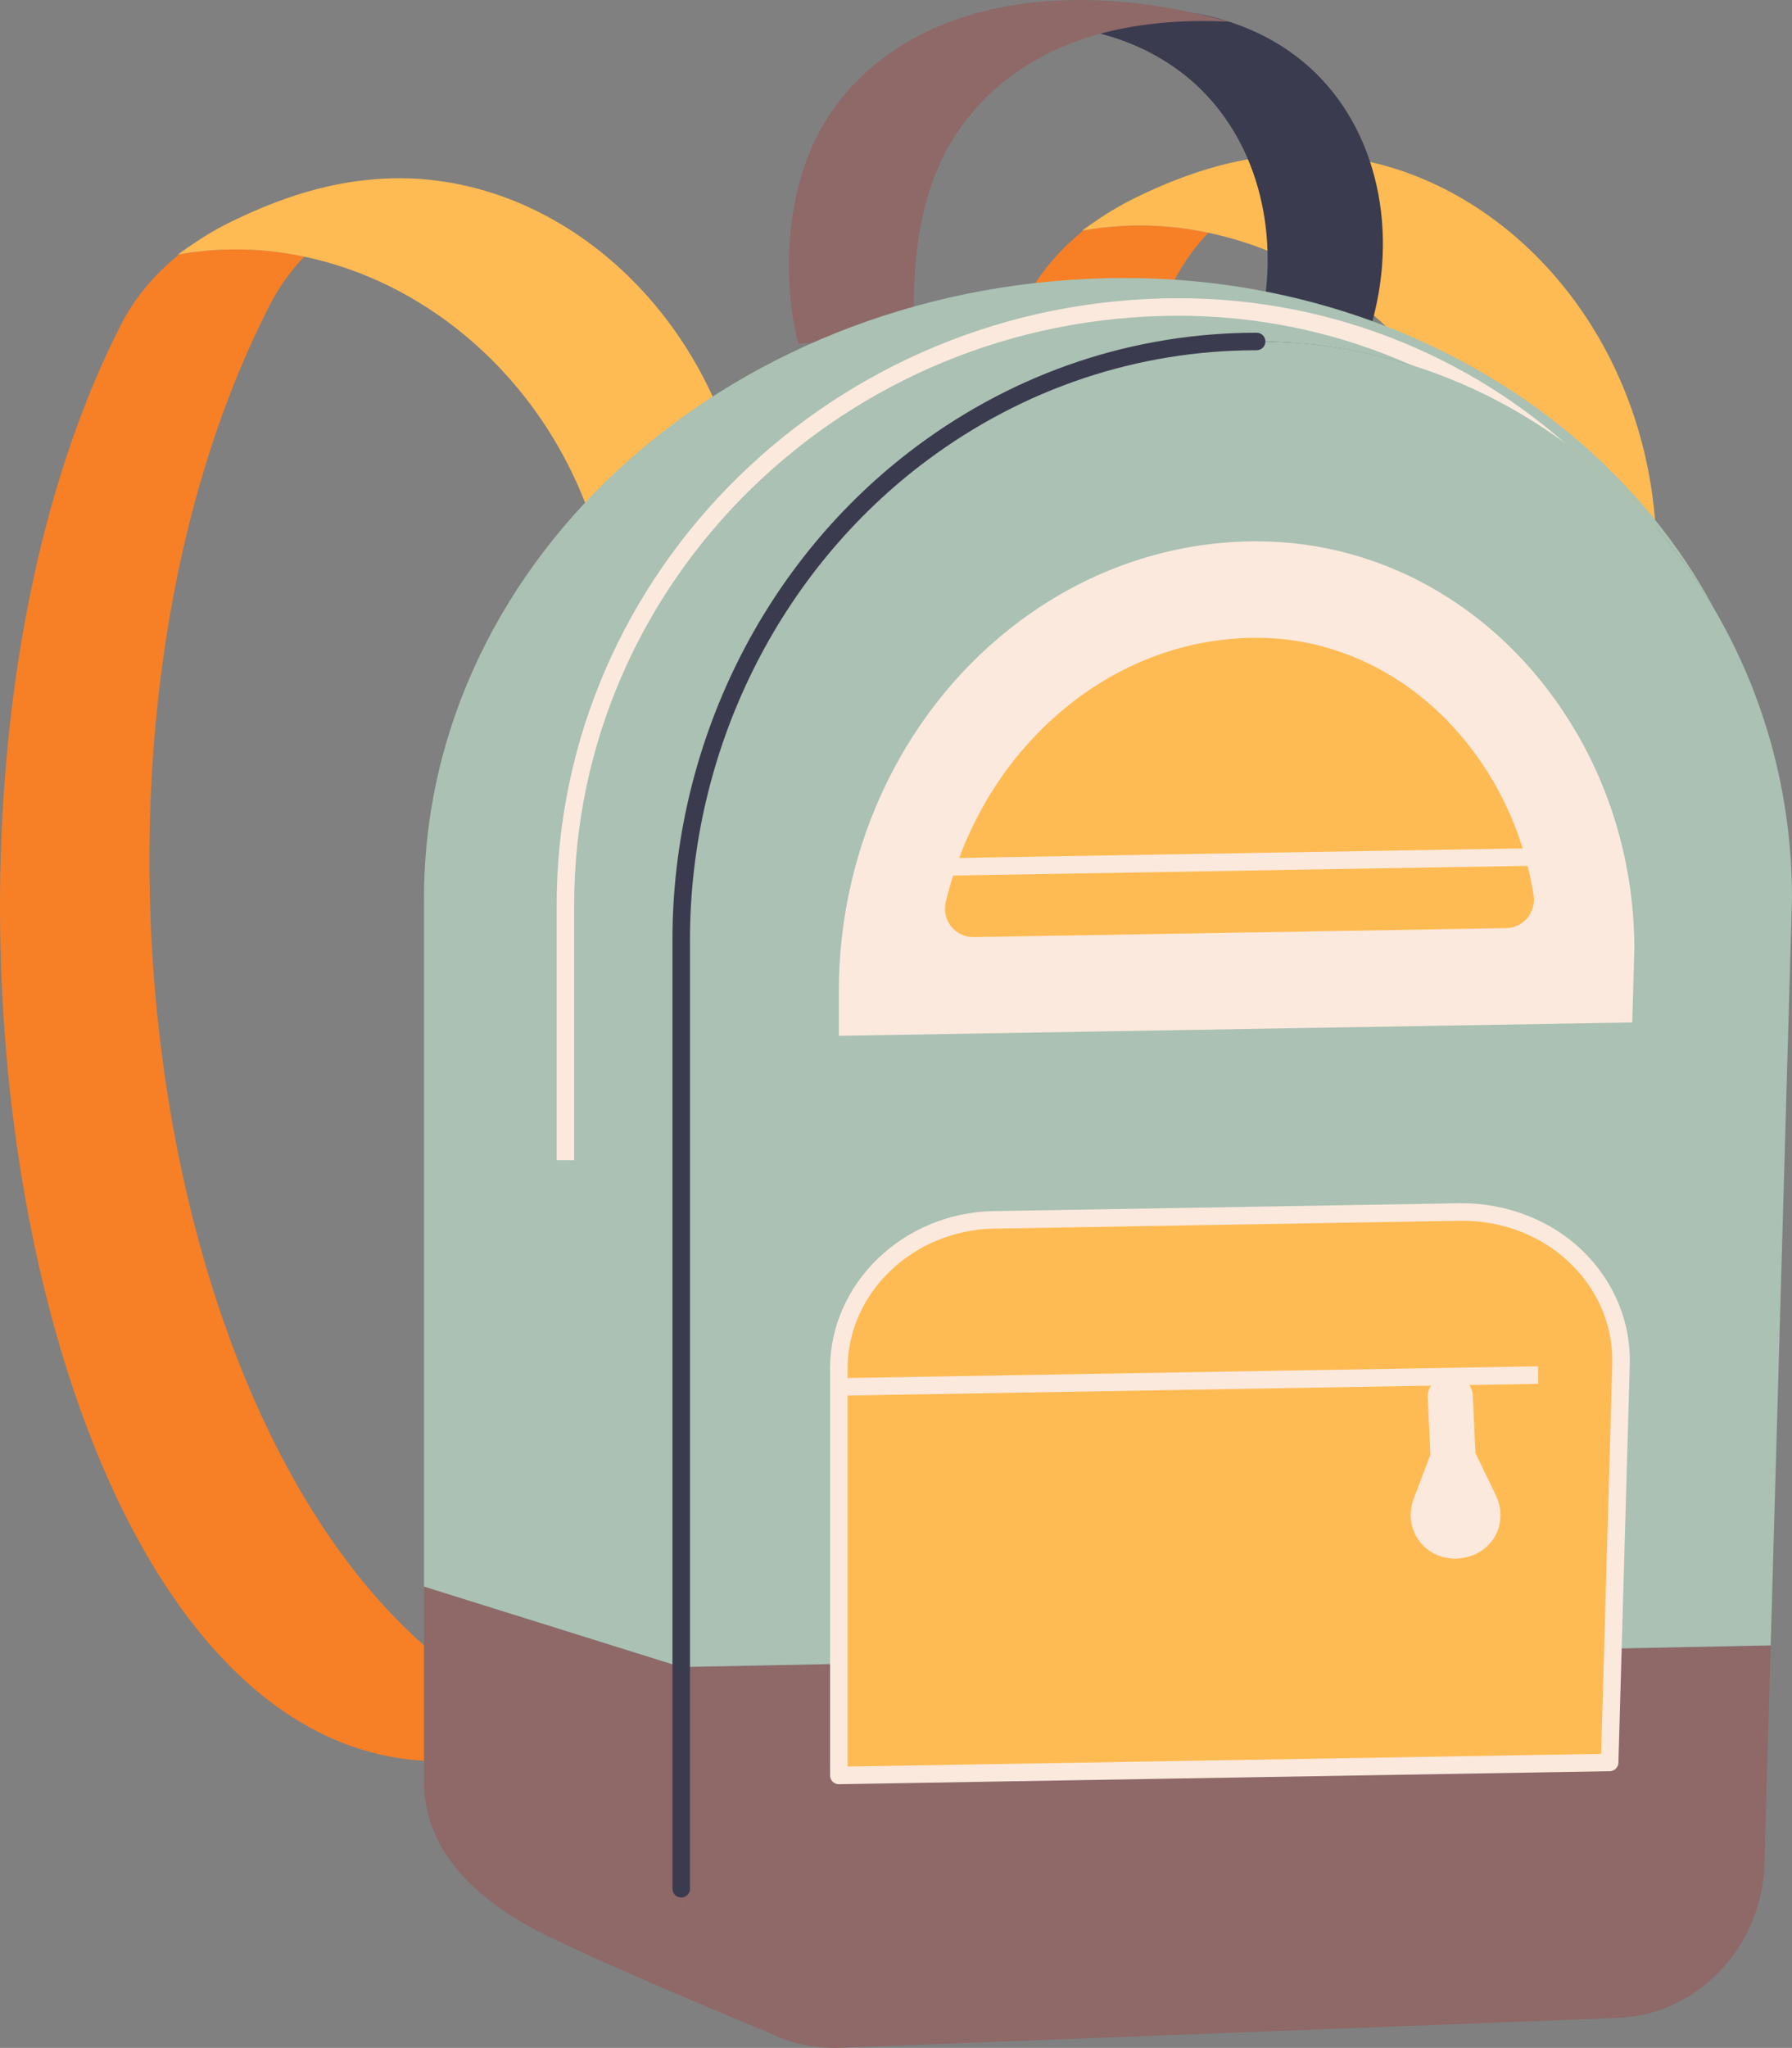 <svg id="_лой_2" xmlns="http://www.w3.org/2000/svg" width="945.43" height="1080" viewBox="0 0 945.43 1080"><rect x="0" y="0" width="945.43" height="1080" fill="#808080" stroke="none"/><g id="Education09_459796682"><g id="Education09_459796682-2"><path d="M541.02 158.34c7.4-14.42 18.02-26.69 30.6-36.81 12.63-2.2 25.74-3.07 39.08-2.34 2.13.12 4.27.27 6.42.47 6.86.62 13.66 1.7 20.39 3.1-7.1 7.52-13.22 15.92-17.99 25.22-135.28 263.8-46.05 720.9 183.47 757.06l-78.5 10.37c-231.1 24.33-318.75-493.27-183.47-757.06z" fill="#f77f26"/><path d="M580.96 114.64c7.31-4.7 15.04-8.91 22.82-12.6 10.01-4.74 20.06-8.67 29.25-11.65 20.27-6.58 44.14-10.76 69.97-8.26 1.59.15 3.18.39 4.77.59 85.18 10.89 160.84 91.4 165.99 200.21l-13.03 7.68-59.54 35.07c-5.11-105.52-78.14-185.05-163.67-202.92-6.73-1.41-13.53-2.48-20.39-3.1-2.15-.2-4.29-.35-6.42-.47-13.35-.73-26.46.14-39.08 2.34 3.01-2.42 6.13-4.71 9.35-6.88z" fill="#ffbb53"/><path d="M693.79 38.23c-21.69-21.04-50.92-31.67-80.97-33.16-19.61-.97-39.54 2.01-57.99 8.52 29.07 2 57.17 12.64 78.2 33.03 31.22 30.27 42.45 77.79 31.9 124.37-.78 3.45-1.69 6.89-2.71 10.33l58.71-1.79c17.82-51.69 7.87-107.35-27.14-141.31z" fill="#3b3b4f"/><path d="M93.82 134.24c3.23-2.46 6.64-4.76 10.12-7-3.22 2.17-6.34 4.46-9.35 6.88-.26.05-.52.07-.77.12z" fill="#ffbb53"/><path d="M126.76 114.64c-7.79 3.69-15.51 7.9-22.82 12.6 7.19-4.84 14.84-9.04 22.82-12.6z" fill="#ffbb53"/><path d="M63.99 170.94c7.4-14.42 18.02-26.69 30.6-36.81 12.63-2.2 25.74-3.07 39.08-2.34 2.13.12 4.27.27 6.42.47 6.86.62 13.66 1.7 20.39 3.1-7.1 7.52-13.22 15.92-17.99 25.22C7.21 424.36 96.45 881.47 325.96 917.63l-78.5 10.37C16.36 952.32-71.29 434.73 63.99 170.94z" fill="#f77f26"/><path d="M103.94 127.24c7.31-4.7 15.04-8.91 22.82-12.6 10.01-4.74 20.06-8.67 29.25-11.65 20.27-6.58 44.14-10.76 69.97-8.26 1.59.15 3.18.39 4.77.59 85.18 10.89 160.84 91.4 165.99 200.21l-13.03 7.68-59.54 35.07c-5.11-105.52-78.14-185.05-163.67-202.92-6.73-1.41-13.53-2.48-20.39-3.1-2.15-.2-4.29-.35-6.42-.47-13.35-.73-26.46.14-39.08 2.34 3.01-2.42 6.13-4.71 9.35-6.88z" fill="#ffbb53"/><path d="M570.84 121.64c3.23-2.46 6.64-4.76 10.12-7-3.22 2.17-6.34 4.46-9.35 6.88-.26.05-.52.07-.77.12z" fill="#ffbb53"/><path d="M603.78 102.04c-7.79 3.69-15.51 7.9-22.82 12.6 7.19-4.84 14.84-9.04 22.82-12.6z" fill="#ffbb53"/><path d="M507.1 66.85c35.47-48.99 94.05-57.76 141.28-55.41C563.92-12.15 484.87.36 443.41 52.54c-40 50.36-24.87 122.16-22.02 128.78l60.49-4.76c.46-22.55-2.27-71.76 25.21-109.71z" fill="#8e6968"/><path d="M359.4 996.1V879.15l-135.71-42.44v102.84c0 38.75 31.14 65.36 67.78 82.75 33.13 15.72 71.68 32.04 114.3 49.74l19.74 6.58-7.16-1.72c-33.9-9.85-58.95-42.2-58.95-80.82z" fill="#8e6968"/><path d="M359.4 495.64c0-174.27 135.92-315.55 303.59-315.55h0c102.4.0 192.07 56.64 241.6 141.42-54.99-103.34-173.65-174.9-311.23-174.9h0c-204.16.0-369.67 146.53-369.67 327.29v362.81l135.71 42.44V495.64z" fill="#aac1b3"/><path d="M302.91 611.86h-9.24v-134.41c0-176.54 147.15-320.17 328.02-320.17 168.45.0 305.5 133.76 305.5 298.19h-9.24c0-159.33-132.9-288.95-296.26-288.95-175.77.0-318.78 139.48-318.78 310.93v134.41z" fill="#fbe9dd"/><path d="M923.29 867.95l-262.52 5.21-301.37 5.98v116.95c0 38.62 25.05 70.96 58.95 80.81 7.84 2.28 16.16 3.36 24.74 3.03l410.09-15.71c16.35-.63 31.41-6.32 43.86-15.56 19.89-14.76 33.07-38.64 33.85-65.79l3.29-115.14-10.89.22z" fill="#8e6968"/><path d="M904.59 321.51c-49.53-84.78-139.2-141.42-241.6-141.42h0c-65.8.0-126.66 21.83-176.39 58.8-76.98 57.24-127.2 150.86-127.2 256.74v383.51l301.37-5.98 262.52-5.21 10.89-.22 11.25-394.08c0-55.7-14.93-107.77-40.84-152.14z" fill="#aac1b3"/><path d="M359.4 1000.72c-2.55.0-4.62-2.07-4.62-4.62V495.63c0-103 48.25-200.36 129.07-260.44 52.54-39.07 114.49-59.72 179.14-59.72 2.55.0 4.62 2.07 4.62 4.62s-2.07 4.62-4.62 4.62c-62.65.0-122.69 20.02-173.63 57.89-78.48 58.35-125.34 152.94-125.34 253.03V996.1c0 2.55-2.07 4.62-4.62 4.62z" fill="#3b3b4f"/><path d="M862.27 499.81c-.17-40.3-10.73-79.51-30.56-113.46-36.9-63.16-99.97-100.87-168.73-100.87-44.75.0-87.92 14.51-124.83 41.95-59.86 44.51-95.6 117.53-95.6 195.34v23.5l418.59-7.05 1.13-39.42z" fill="#fbe9dd"/><path d="M513.69 494.2c-9.79.16-17-8.99-14.72-18.51 10.35-43.22 34.76-81.57 69.54-107.43 28.06-20.87 60.73-31.9 94.47-31.9 50.47.0 97.13 28.28 124.8 75.66 10.69 18.29 17.89 38.64 21.31 59.94 1.45 9.05-5.25 17.35-14.41 17.51l-281 4.73z" fill="#ffbb53"/><path d="M770.46 639.17l-246.11 4.15c-45.41.76-81.8 35.63-81.8 78.37v214.63l406.67-6.85 5.99-209.82c1.27-44.65-37.3-81.27-84.75-80.48z" fill="#ffbb53"/><path d="M442.55 940.95c-1.21.0-2.38-.48-3.24-1.32-.88-.87-1.38-2.06-1.38-3.3V721.69c0-44.96 38.74-82.19 86.35-82.99l246.1-4.15h0c24.7-.21 48.88 9.2 65.86 26.38 15.84 16.03 24.22 36.93 23.6 58.85l-5.99 209.82c-.07 2.47-2.08 4.45-4.54 4.49l-406.67 6.85h-.08zm327.99-297.15-246.1 4.15c-42.6.72-77.26 33.8-77.26 73.75v209.94l397.55-6.7 5.87-205.41c.55-19.38-6.88-37.88-20.93-52.09-15.21-15.39-36.7-23.9-59.12-23.63h0z" fill="#fbe9dd"/><path d="M442.53 723.69h369v9.24h-369z" transform="translate(-12.23 10.71) rotate(-.97)" fill="#fbe9dd"/><path d="M478.49 449.79h369v9.24h-369z" transform="translate(-7.6 11.29) rotate(-.97)" fill="#fbe9dd"/><path d="M789.16 788.54l-10.76-22.28-1.36-30.26c-.28-6.18-5.82-10.97-12.39-10.71s-11.66 5.48-11.38 11.66l1.36 30.26-8.73 23.05c-5.91 15.59 4.88 31.87 22.24 31.73 18.86-.75 28.31-18.38 21.03-33.45z" fill="#fbe9dd"/></g></g></svg>